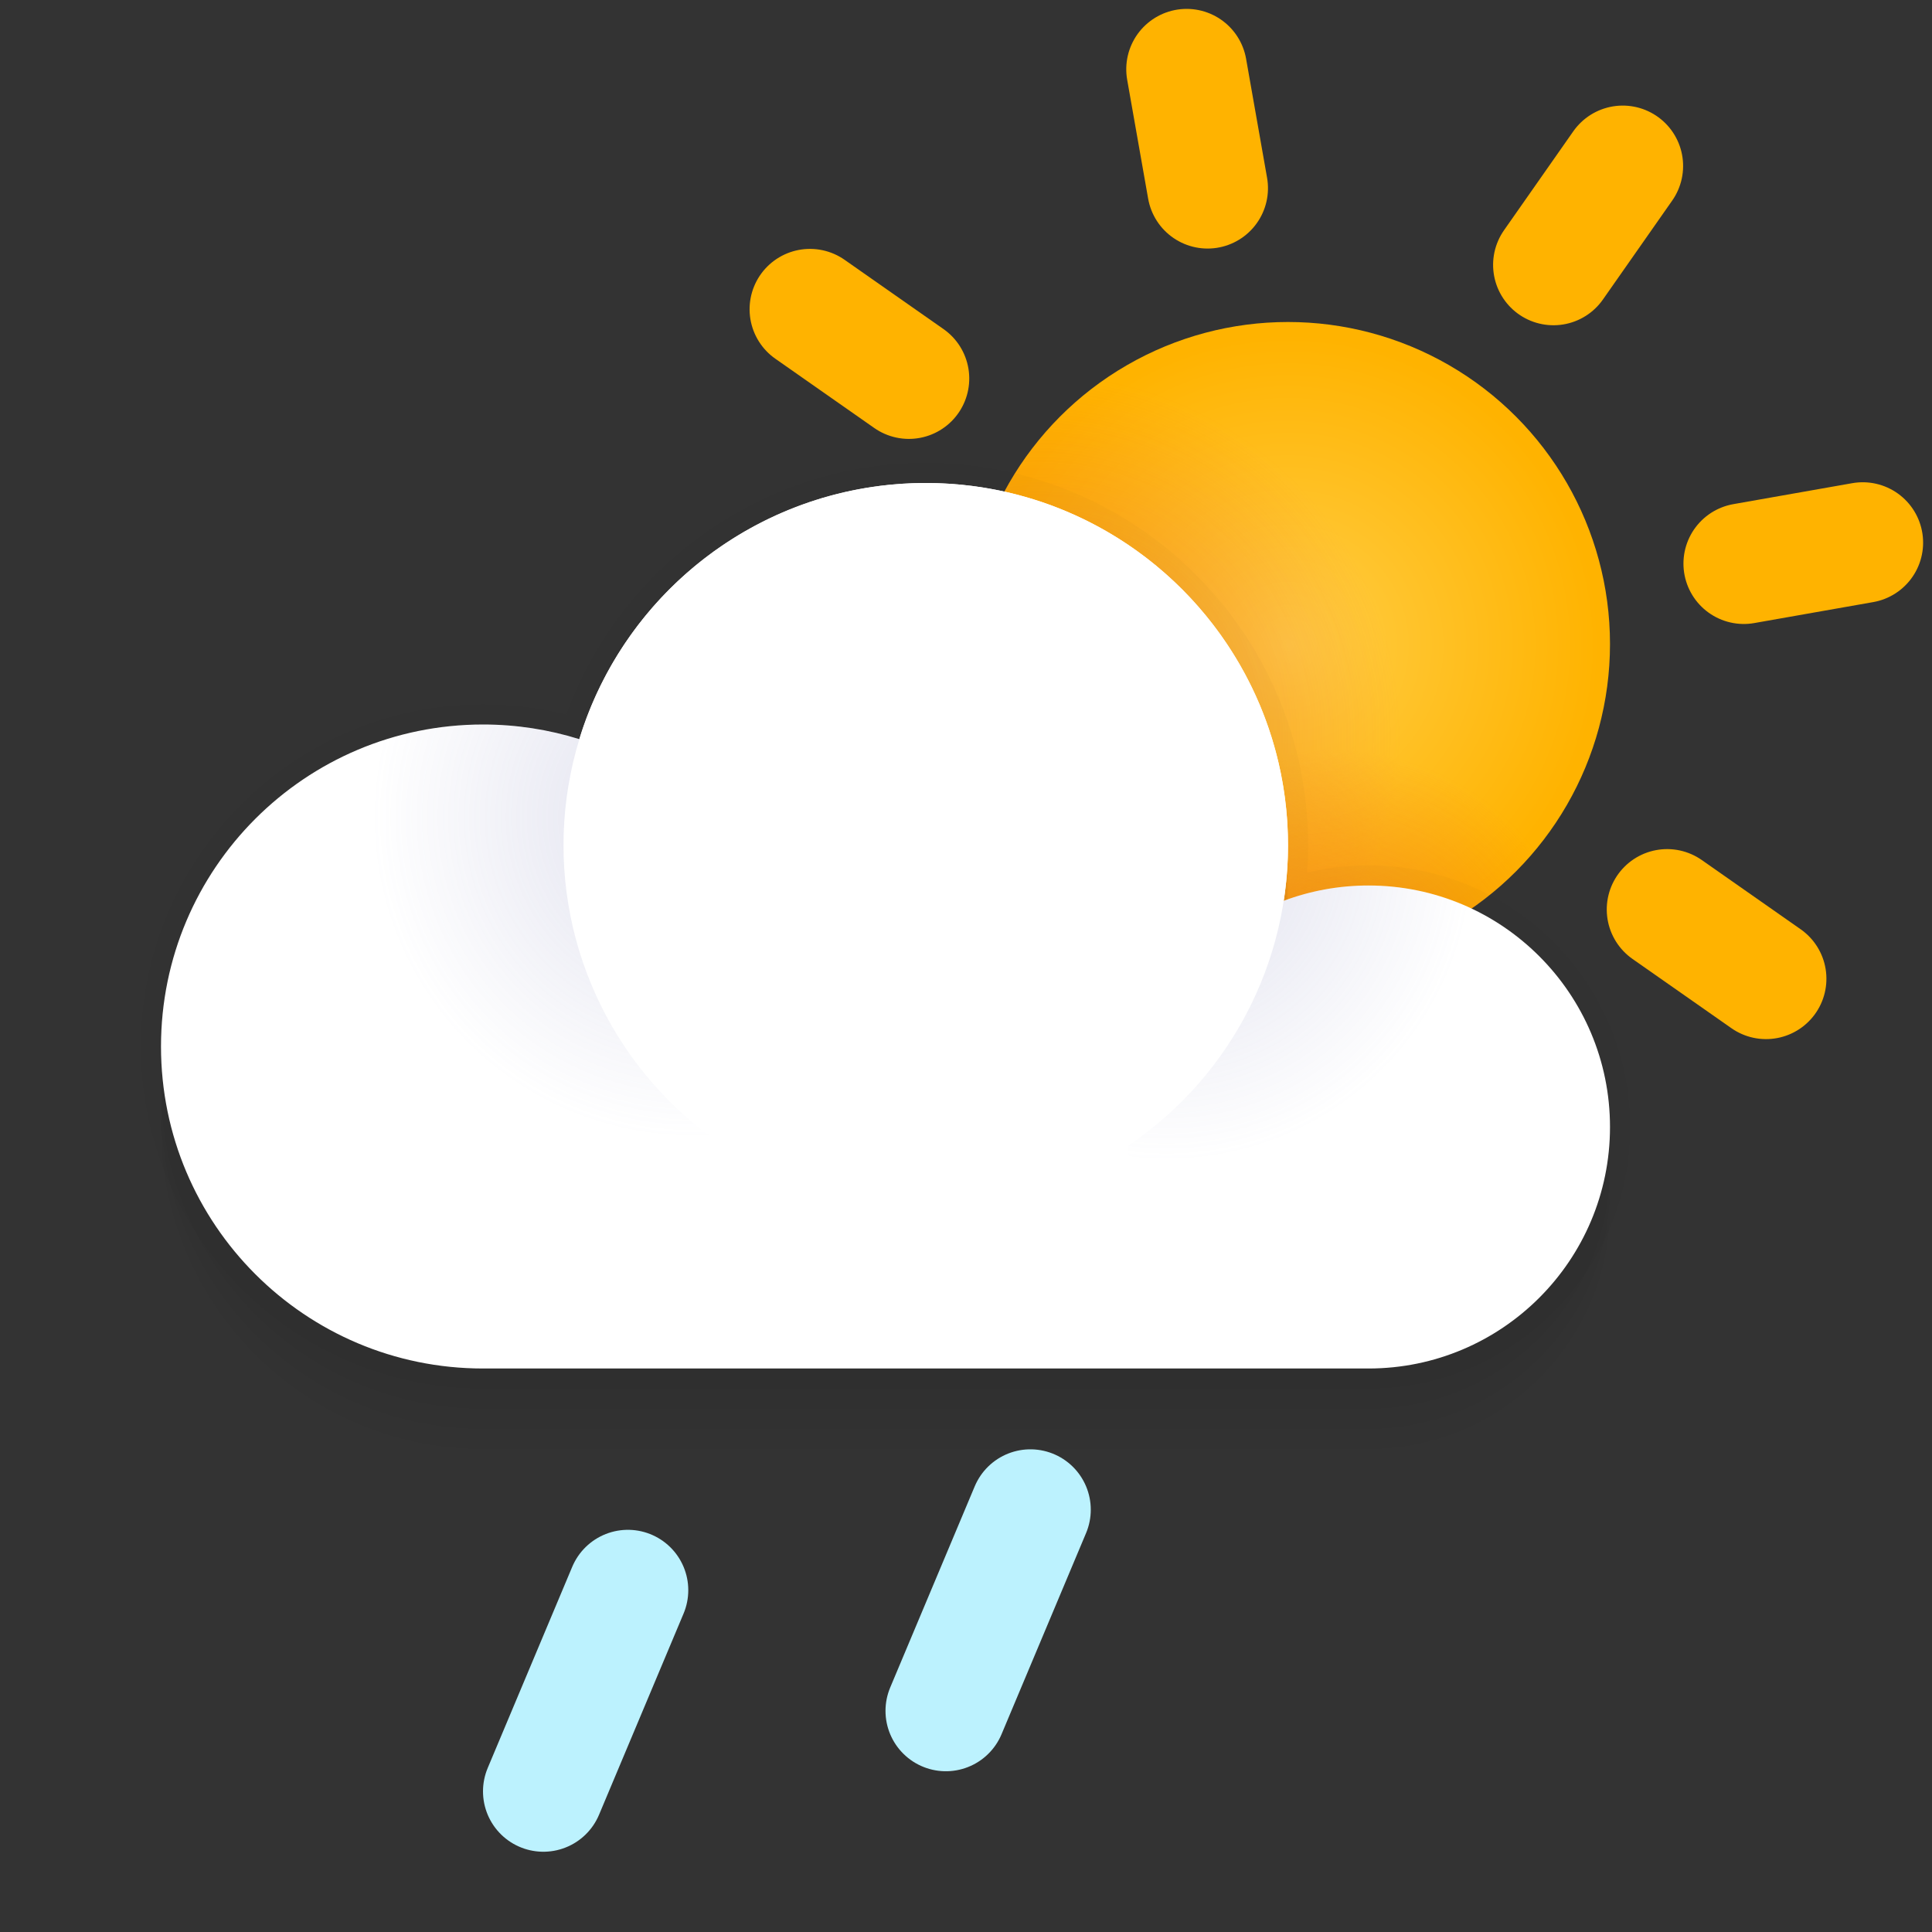 <svg xmlns="http://www.w3.org/2000/svg" xmlns:xlink="http://www.w3.org/1999/xlink" width="24" height="24" viewBox="0 0 24 24">
  <rect x="0" y="0" width="24" height="24" fill="#333333" stroke="none"/>
  <defs>
    <radialGradient id="bkn_-ra_d-a" cy="50.21%" r="48.457%" fx="50%" fy="50.21%">
      <stop offset=".062%" stop-color="#FFCE47"/>
      <stop offset="100%" stop-color="#FFB300"/>
    </radialGradient>
    <radialGradient id="bkn_-ra_d-b" cx="10.956%" cy="64.355%" r="56.514%" fx="10.956%" fy="64.355%">
      <stop offset="0%" stop-color="#E85423"/>
      <stop offset="100%" stop-color="#E85423" stop-opacity="0"/>
    </radialGradient>
    <radialGradient id="bkn_-ra_d-d" cx="56.956%" cy="106.356%" r="39.878%" fx="56.956%" fy="106.356%">
      <stop offset="0%" stop-color="#E85423"/>
      <stop offset="100%" stop-color="#E85423" stop-opacity="0"/>
    </radialGradient>
    <circle id="bkn_-ra_d-c" cx="16" cy="8" r="4"/>
    <radialGradient id="bkn_-ra_d-e" cx="82.715%" cy="14.258%" fx="82.715%" fy="14.258%">
      <stop offset="0%" stop-color="#777AB4"/>
      <stop offset="100%" stop-color="#777AB4" stop-opacity="0"/>
    </radialGradient>
    <radialGradient id="bkn_-ra_d-f" cx="8.171%" cy="-6.535%" r="63.588%" fx="8.171%" fy="-6.535%">
      <stop offset="0%" stop-color="#777AB4"/>
      <stop offset="100%" stop-color="#777AB4" stop-opacity="0"/>
    </radialGradient>
  </defs>
  <g fill="none" fill-rule="evenodd">
    <circle cx="16" cy="8" r="4" fill="url(#bkn_-ra_d-a)"/>
    <path stroke="#FFB300" stroke-linecap="round" stroke-linejoin="round" stroke-width="1.5" d="M14.871,0.849 L14.871,2.349" transform="rotate(-10 14.871 1.599)"/>
    <path stroke="#FFB300" stroke-linecap="round" stroke-linejoin="round" stroke-width="1.5" d="M17.129,13.651 L17.129,15.151" transform="rotate(-10 17.129 14.401)"/>
    <path stroke="#FFB300" stroke-linecap="round" stroke-linejoin="round" stroke-width="1.5" d="M19.728,1.926 L19.728,3.426" transform="rotate(35 19.728 2.676)"/>
    <path stroke="#FFB300" stroke-linecap="round" stroke-linejoin="round" stroke-width="1.5" d="M12.272,12.574 L12.272,14.074" transform="rotate(35 12.272 13.324)"/>
    <path stroke="#FFB300" stroke-linecap="round" stroke-linejoin="round" stroke-width="1.5" d="M10.676,3.522 L10.676,5.022" transform="rotate(-55 10.676 4.272)"/>
    <path stroke="#FFB300" stroke-linecap="round" stroke-linejoin="round" stroke-width="1.5" d="M21.324,10.978 L21.324,12.478" transform="rotate(-55 21.324 11.728)"/>
    <path stroke="#FFB300" stroke-linecap="round" stroke-linejoin="round" stroke-width="1.5" d="M22.401,6.121 L22.401,7.621" transform="rotate(80 22.401 6.871)"/>
    <path stroke="#FFB300" stroke-linecap="round" stroke-linejoin="round" stroke-width="1.5" d="M9.599,8.379 L9.599,9.879" transform="rotate(80 9.599 9.129)"/>
    <g opacity=".5">
      <use fill="url(#bkn_-ra_d-b)" xlink:href="#bkn_-ra_d-c"/>
      <use fill="url(#bkn_-ra_d-d)" xlink:href="#bkn_-ra_d-c"/>
    </g>
    <path fill="#000" fill-opacity=".02" d="M6,17.5 C3.791,17.5 2,15.709 2,13.5 C2,11.291 3.791,9.5 6,9.5 C6.417,9.5 6.818,9.564 7.196,9.682 C7.76,7.84 9.473,6.5 11.5,6.5 C13.985,6.5 16,8.515 16,11 C16,11.235 15.982,11.465 15.947,11.69 C16.275,11.567 16.63,11.5 17,11.5 C18.657,11.5 20,12.843 20,14.5 C20,16.157 18.657,17.5 17,17.5 L6,17.5 Z"/>
    <path fill="#000" fill-opacity=".02" d="M6,17.75 C3.791,17.75 2,15.959 2,13.75 C2,11.541 3.791,9.75 6,9.75 C6.417,9.75 6.818,9.814 7.196,9.932 C7.76,8.09 9.473,6.75 11.5,6.75 C13.985,6.75 16,8.765 16,11.25 C16,11.485 15.982,11.715 15.947,11.94 C16.275,11.817 16.63,11.75 17,11.75 C18.657,11.75 20,13.093 20,14.75 C20,16.407 18.657,17.75 17,17.75 L6,17.75 Z"/>
    <path fill="#000" fill-opacity=".02" d="M6,18 C3.791,18 2,16.209 2,14 C2,11.791 3.791,10 6,10 C6.417,10 6.818,10.064 7.196,10.182 C7.76,8.34 9.473,7 11.5,7 C13.985,7 16,9.015 16,11.5 C16,11.735 15.982,11.965 15.947,12.19 C16.275,12.067 16.63,12 17,12 C18.657,12 20,13.343 20,15 C20,16.657 18.657,18 17,18 L6,18 Z"/>
    <path fill="#000" fill-opacity=".02" fill-rule="nonzero" d="M16.25,10.5 C16.25,7.877 14.123,5.75 11.5,5.75 C9.48,5.75 7.708,7.022 7.035,8.877 C6.699,8.793 6.352,8.75 6,8.75 C3.653,8.75 1.75,10.653 1.75,13 C1.75,15.347 3.653,17.25 6,17.25 L17,17.25 C18.795,17.25 20.25,15.795 20.25,14 C20.25,12.205 18.795,10.75 17,10.75 C16.741,10.75 16.485,10.78 16.238,10.84 C16.246,10.727 16.25,10.614 16.25,10.5 Z"/>
    <path fill="#FFF" d="M6,17 C3.791,17 2,15.209 2,13 C2,10.791 3.791,9 6,9 C6.417,9 6.818,9.064 7.196,9.182 C7.76,7.34 9.473,6 11.5,6 C13.985,6 16,8.015 16,10.5 C16,10.735 15.982,10.965 15.947,11.19 C16.275,11.067 16.63,11 17,11 C18.657,11 20,12.343 20,14 C20,15.657 18.657,17 17,17 L6,17 Z"/>
    <circle cx="6" cy="13" r="4" fill="url(#bkn_-ra_d-e)" opacity=".24"/>
    <circle cx="17" cy="14" r="3" fill="url(#bkn_-ra_d-f)" opacity=".24"/>
    <circle cx="11.5" cy="10.5" r="4.5" fill="#FFF"/>
    <path stroke="#BCF2FE" stroke-linecap="round" stroke-linejoin="round" stroke-width="1.5" d="M7.8 19.754L6.75 22.253M12.8 18.754L11.75 21.253"/>
  </g>
</svg>
